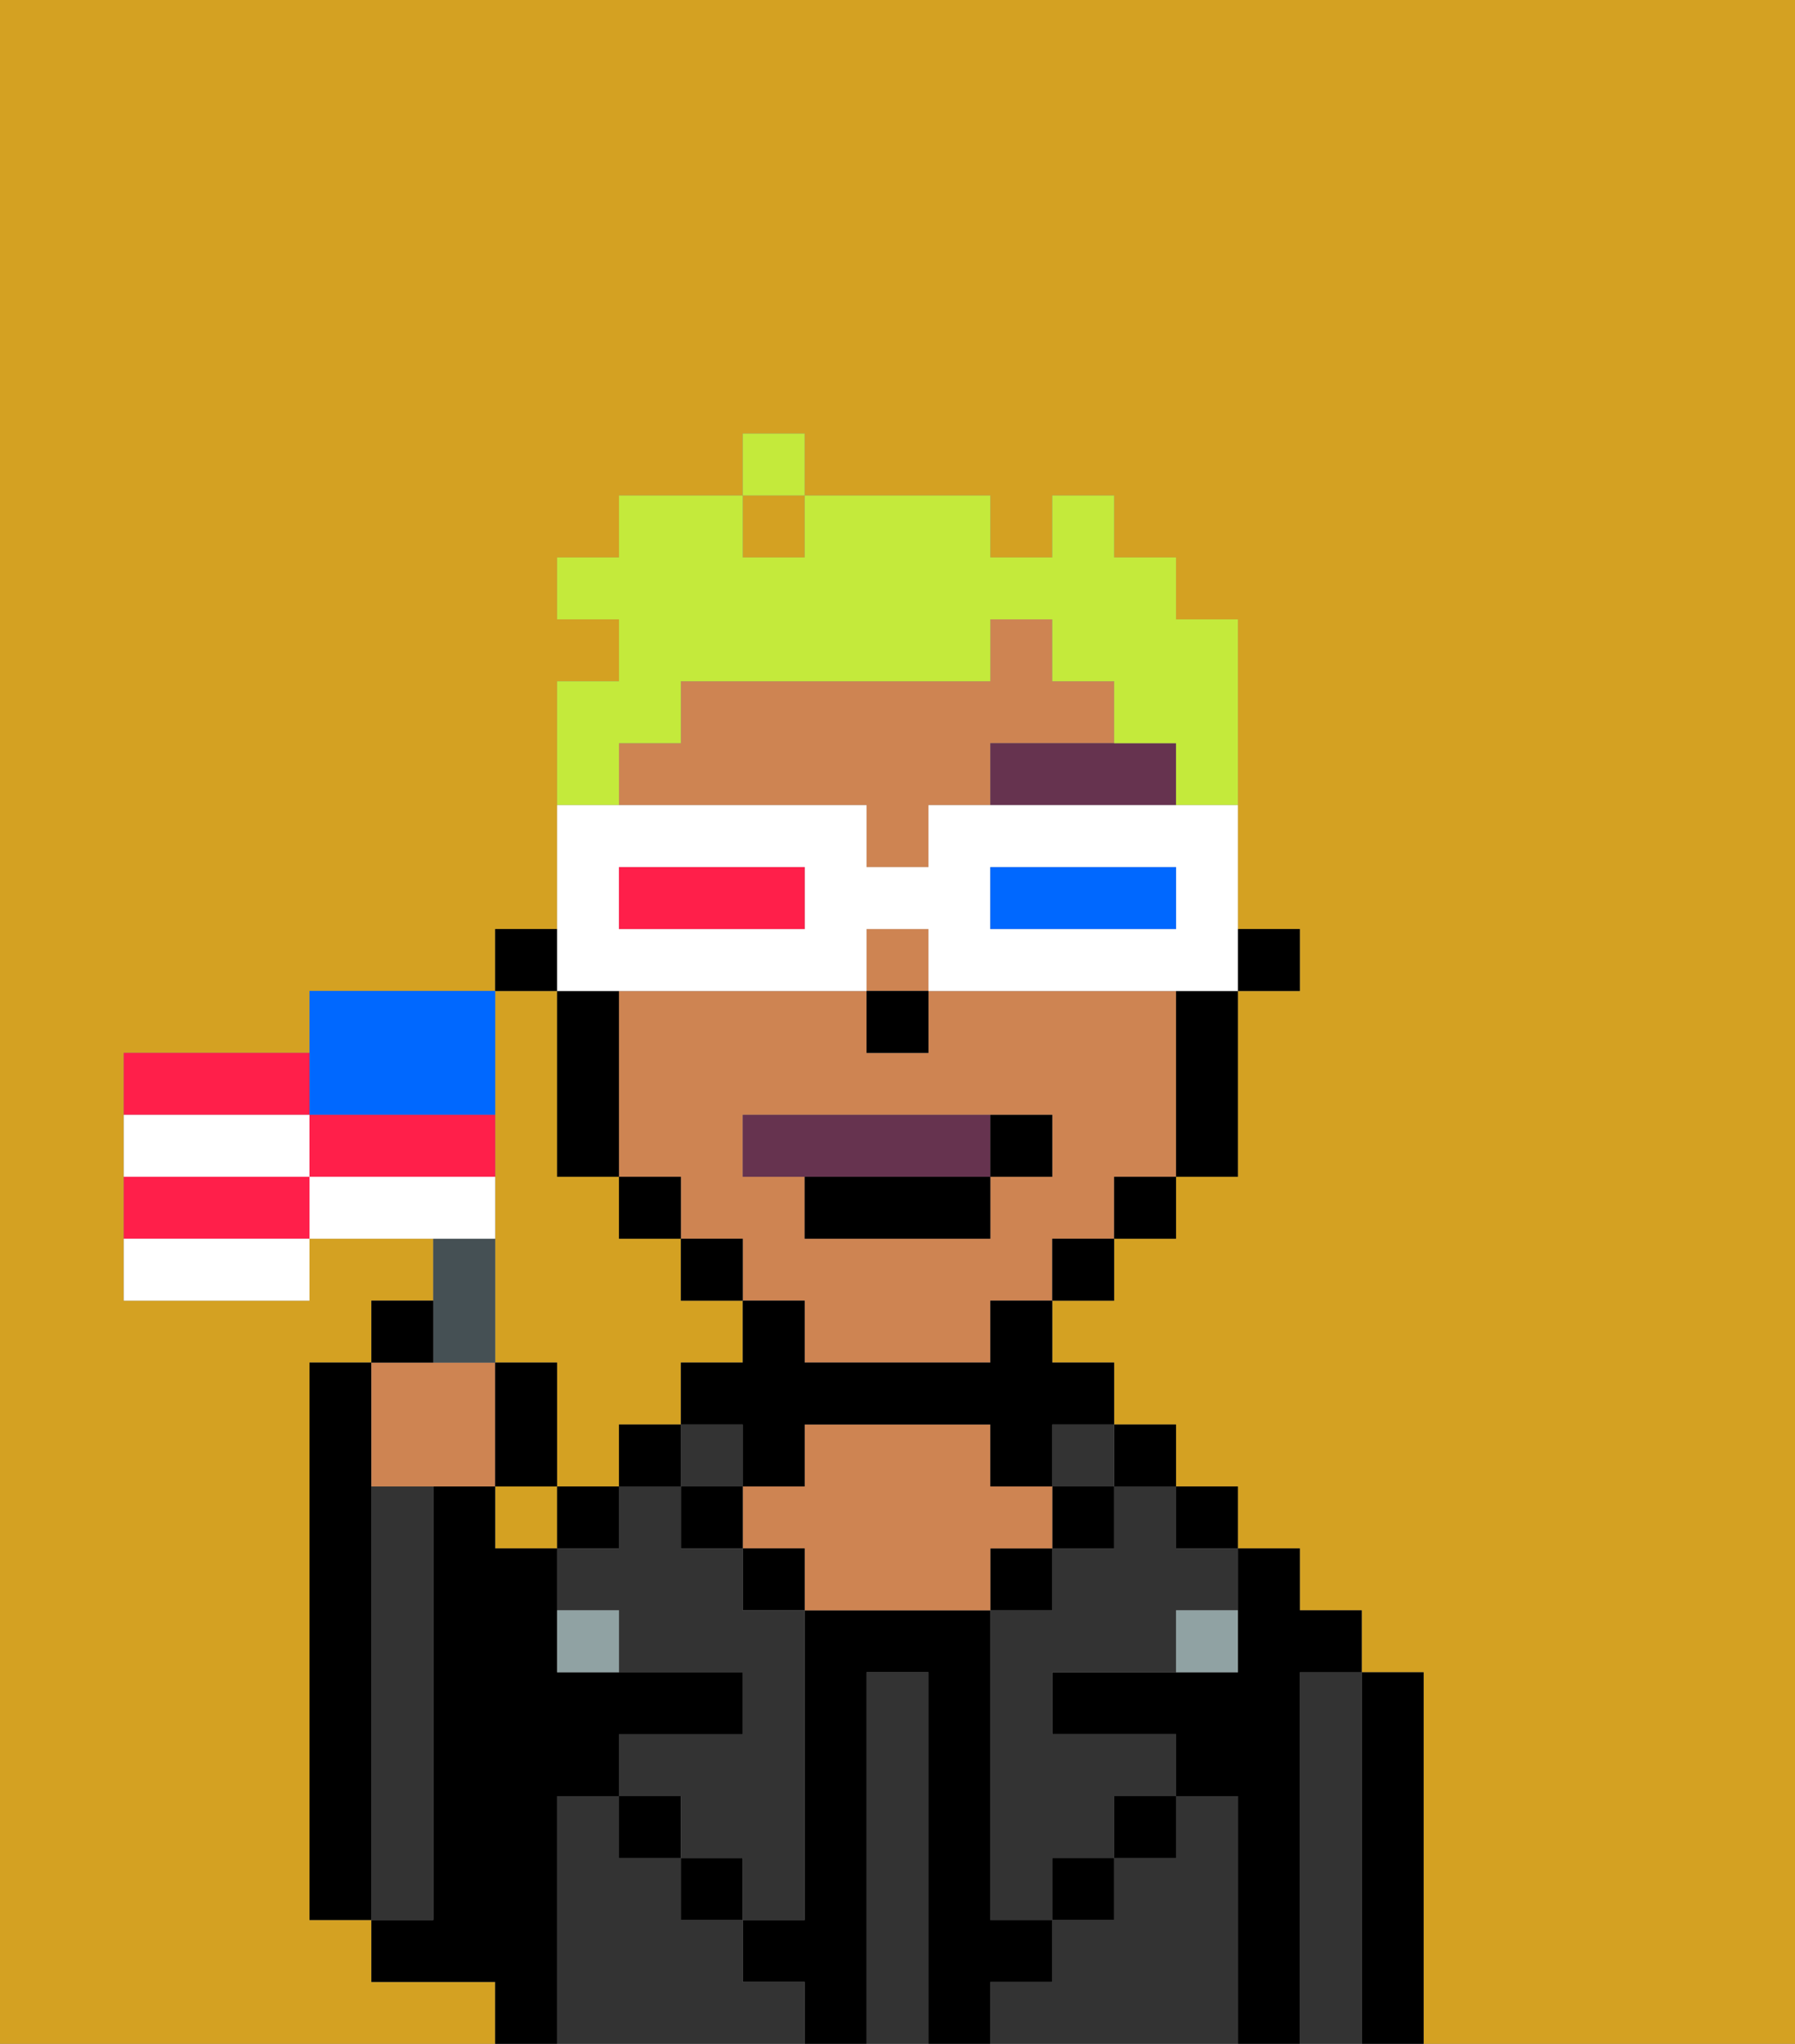 <svg xmlns="http://www.w3.org/2000/svg" viewBox="0 0 29 33"><rect x="0" y="0" width="29" height="33" fill="#808080" stroke="none"/><defs><style>polygon,rect,path{shape-rendering:crispedges;}.eb15-1{fill:#d4a122;}.eb15-2{fill:#000000;}.eb15-3{fill:#333333;}.eb15-4{fill:#333333;}.eb15-5{fill:#ce8452;}.eb15-6{fill:#90a2a3;}.eb15-7{fill:#66334f;}.eb15-8{fill:#66334f;}.eb15-9{fill:#c4ea3b;}.eb15-10{fill:#ffffff;}.eb15-11{fill:#0068ff;}.eb15-12{fill:#ff1f4a;}.eb15-13{fill:#455054;}.eb15-14{fill:#ffffff;}</style></defs><path class="eb15-1" d="M0,33H8V32H6V31H5V22H6V21H7V20H5v1H2V17H5V16H8V15H9V11h1V10H9V9h1V8h2V7h1V8h3V9h1V8h1V9h1v1h1v5h1v1H20v3H19v1H18v1H17v1h1v1h1v1h1v1h1v1h1v1h1v6h6V0H0Z"/><rect class="eb15-1" x="8" y="24" width="1" height="1"/><rect class="eb15-1" x="12" y="8" width="1" height="1"/><path class="eb15-1" d="M8,19v3H9v2h1V23h1V22h1V21H11V20H10V19H9V16H8v3Z"/><path class="eb15-2" d="M23,27H22v6h1V27Z"/><path class="eb15-3" d="M22,27H21v6h1V27Z"/><path class="eb15-2" d="M21,27h1V26H21V25H20v2H17v1h2v1h1v4h1V27Z"/><rect class="eb15-2" x="19" y="24" width="1" height="1"/><path class="eb15-3" d="M20,29H19v1H18v1H17v1H16v1h4V29Z"/><rect class="eb15-2" x="18" y="23" width="1" height="1"/><path class="eb15-3" d="M18,25H17v1H16v5h1V30h1V29h1V28H17V27h2V26h1V25H19V24H18Z"/><rect class="eb15-2" x="18" y="29" width="1" height="1"/><rect class="eb15-3" x="17" y="23" width="1" height="1"/><rect class="eb15-2" x="17" y="24" width="1" height="1"/><rect class="eb15-2" x="17" y="30" width="1" height="1"/><rect class="eb15-2" x="16" y="25" width="1" height="1"/><path class="eb15-2" d="M17,32V31H16V26H13v5H12v1h1v1h1V27h1v6h1V32Z"/><path class="eb15-4" d="M15,27H14v6h1V27Z"/><path class="eb15-5" d="M17,25V24H16V23H13v1H12v1h1v1h3V25Z"/><rect class="eb15-2" x="12" y="25" width="1" height="1"/><path class="eb15-3" d="M12,32V31H11V30H10V29H9v4h4V32Z"/><rect class="eb15-3" x="11" y="23" width="1" height="1"/><rect class="eb15-2" x="11" y="24" width="1" height="1"/><rect class="eb15-2" x="11" y="30" width="1" height="1"/><rect class="eb15-2" x="10" y="23" width="1" height="1"/><rect class="eb15-2" x="10" y="29" width="1" height="1"/><rect class="eb15-2" x="9" y="24" width="1" height="1"/><path class="eb15-3" d="M12,25H11V24H10v1H9v1h1v1h2v1H10v1h1v1h1v1h1V26H12Z"/><path class="eb15-2" d="M9,29h1V28h2V27H9V25H8V24H7v7H6v1H8v1H9V29Z"/><path class="eb15-3" d="M7,30V24H6v7H7Z"/><path class="eb15-2" d="M6,24V22H5v9H6V24Z"/><path class="eb15-6" d="M9,26v1h1V26Z"/><path class="eb15-6" d="M19,27h1V26H19Z"/><rect class="eb15-2" x="20" y="15" width="1" height="1"/><path class="eb15-5" d="M18,12V11H17V10H16v1H11v1H10v1h4v1h1V13h1V12Z"/><rect class="eb15-5" x="14" y="15" width="1" height="1"/><path class="eb15-5" d="M19,16H15v1H14V16H10v3h1v1h1v1h1v1h3V21h1V20h1V19h1V16Zm-2,3H16v1H13V19H12V18h5Z"/><path class="eb15-2" d="M19,17v2h1V16H19Z"/><rect class="eb15-2" x="18" y="19" width="1" height="1"/><rect class="eb15-2" x="17" y="20" width="1" height="1"/><path class="eb15-2" d="M16,22H13V21H12v1H11v1h1v1h1V23h3v1h1V23h1V22H17V21H16Z"/><rect class="eb15-2" x="11" y="20" width="1" height="1"/><rect class="eb15-2" x="10" y="19" width="1" height="1"/><path class="eb15-2" d="M10,16H9v3h1V16Z"/><rect class="eb15-2" x="8" y="15" width="1" height="1"/><rect class="eb15-2" x="14" y="16" width="1" height="1"/><path class="eb15-7" d="M18,12H16v1h3V12Z"/><path class="eb15-8" d="M12,18v1h4V18Z"/><path class="eb15-2" d="M13,20h3V19H13Z"/><path class="eb15-2" d="M16,19h1V18H16Z"/><path class="eb15-9" d="M10,12h1V11h5V10h1v1h1v1h1v1h1V10H19V9H18V8H17V9H16V8H13V9H12V8H10V9H9v1h1v1H9v2h1Z"/><rect class="eb15-9" x="12" y="7" width="1" height="1"/><path class="eb15-10" d="M10,16h4V15h1v1h5V13H15v1H14V13H9v3Zm6-2h3v1H16Zm-6,0h3v1H10Z"/><path class="eb15-11" d="M19,15V14H16v1h3Z"/><path class="eb15-12" d="M13,15V14H10v1h3Z"/><path class="eb15-5" d="M7,24H8V22H6v2Z"/><path class="eb15-13" d="M8,22V20H7v2Z"/><path class="eb15-12" d="M5,17H2v1H5Z"/><path class="eb15-12" d="M2,19v1H5V19Z"/><path class="eb15-14" d="M2,21H5V20H2Z"/><path class="eb15-11" d="M6,18H8V16H5v2Z"/><path class="eb15-14" d="M5,18H2v1H5Z"/><path class="eb15-12" d="M7,18H5v1H8V18Z"/><path class="eb15-14" d="M8,19H5v1H8Z"/><path class="eb15-2" d="M7,21H6v1H7Z"/><path class="eb15-2" d="M9,22H8v2H9Z"/></svg>